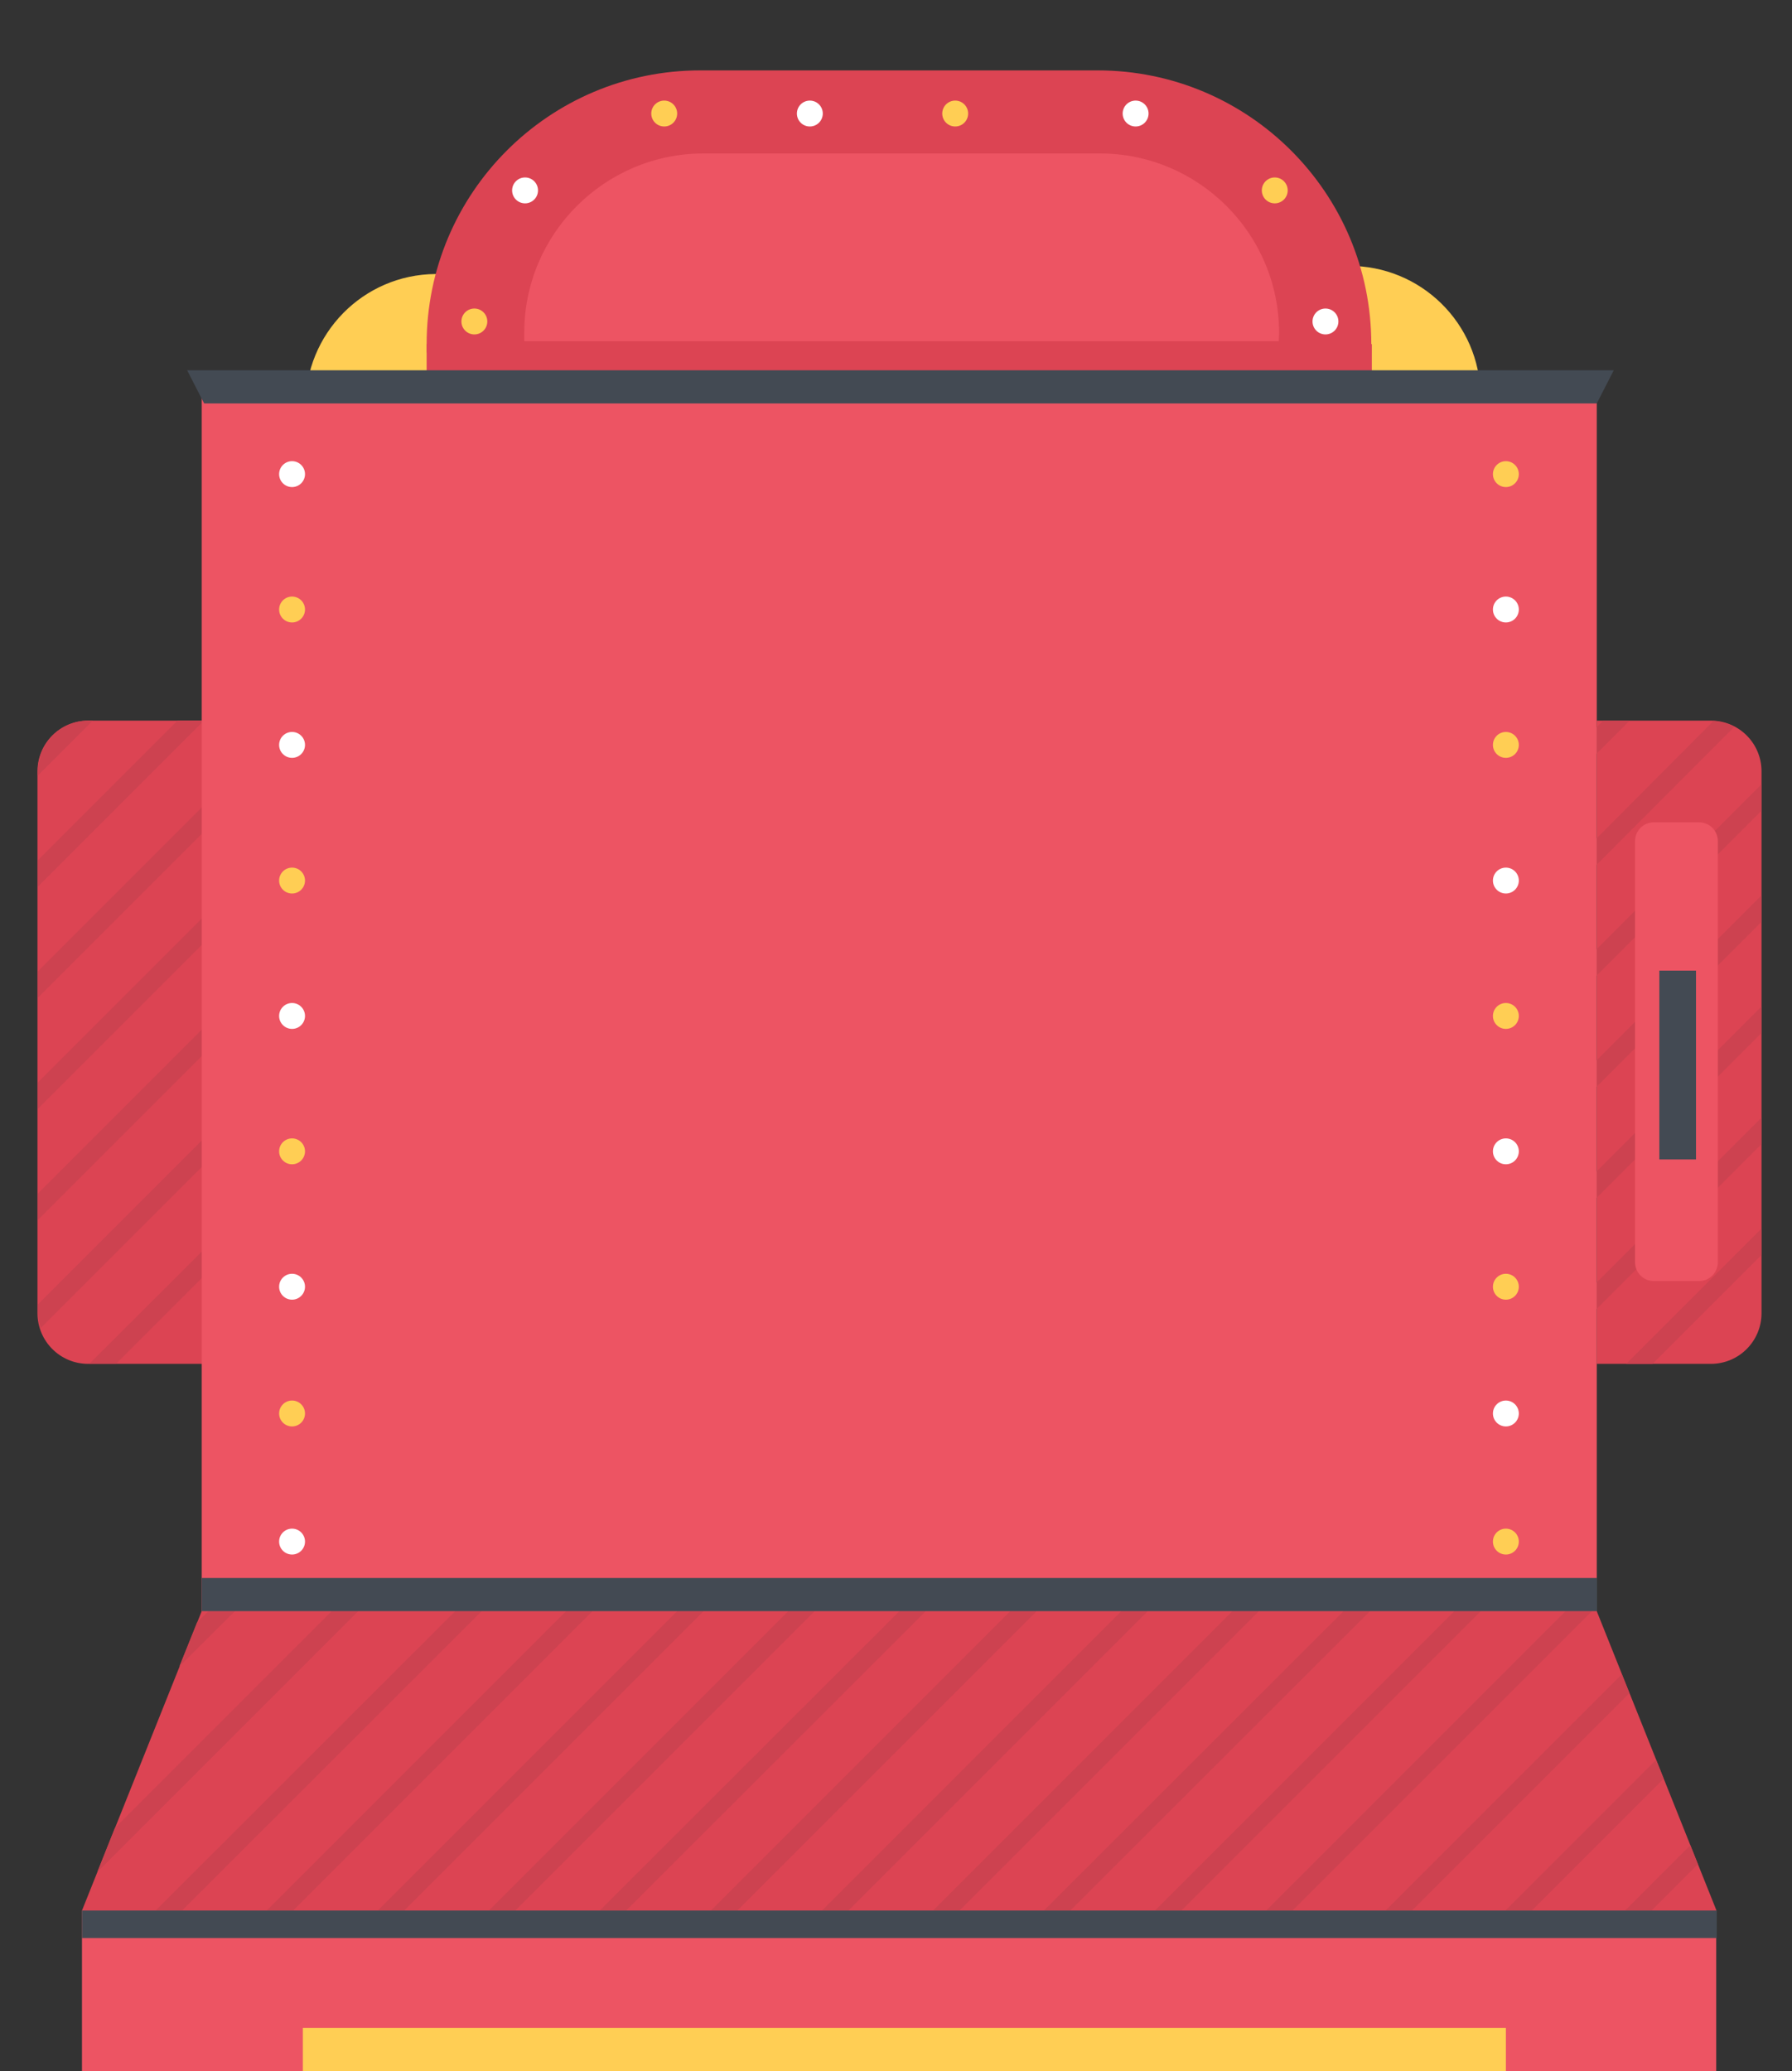 <?xml version="1.0" encoding="utf-8"?>
<!-- Generator: Adobe Illustrator 21.0.0, SVG Export Plug-In . SVG Version: 6.00 Build 0)  -->
<svg version="1.2" baseProfile="tiny" id="Capa_1" xmlns="http://www.w3.org/2000/svg" xmlns:xlink="http://www.w3.org/1999/xlink"
	 x="0px" y="0px" viewBox="0 0 664.5 768" xml:space="preserve">
<rect x="0" y="0" width="664.5" height="768" fill="#333333" stroke="none"/>
<path fill="#DC4453" d="M634.4,505.7h-42.3V267.2h42.3c10.4,0,18.8,8.4,18.8,18.8v200.9C653.2,497.3,644.8,505.7,634.4,505.7z"/>
<path fill="#DC4453" d="M75,505.7H32.7c-10.4,0-18.8-8.4-18.8-18.8V286c0-10.4,8.4-18.8,18.8-18.8H75V505.7z"/>
<g>
	<path fill="#CD4250" d="M34.4,267.2h-1.6c-10.4,0-18.8,8.4-18.8,18.8v1.6L34.4,267.2z"/>
	<polygon fill="#CD4250" points="75.2,267.6 75.2,267.2 65.8,267.2 14.1,318.9 14.1,328.7 	"/>
	<polygon fill="#CD4250" points="75.2,308.8 75.2,299 14.1,360.1 14.1,369.9 	"/>
	<polygon fill="#CD4250" points="75.2,350 75.2,340.2 14.1,401.3 14.1,411.1 	"/>
	<polygon fill="#CD4250" points="75.2,391.2 75.2,381.4 14.1,442.5 14.1,452.3 	"/>
	<path fill="#CD4250" d="M75.2,422.5l-61.1,61.1v3.2c0,2,0.3,3.9,0.9,5.7l60.2-60.2V422.5z"/>
	<polygon fill="#CD4250" points="75.2,473.5 75.2,463.7 33.2,505.6 43.1,505.6 	"/>
	<polygon fill="#CD4250" points="75.2,504.9 74.4,505.6 75.2,505.6 	"/>
</g>
<path fill="#FFCE54" d="M549,146.8l-435.7,3.8l0,0l0,0c-0.2-26.8,21.3-48.8,48.2-49l338.5-3C526.8,98.4,548.8,119.9,549,146.8
	L549,146.8z"/>
<g>
	<polygon fill="#CD4250" points="592,269.7 592,279.5 604.2,267.3 594.4,267.3 	"/>
	<path fill="#CD4250" d="M643.1,269.5c-2.3-1.2-4.9-2-7.7-2.2L592,310.9v9.8L643.1,269.5z"/>
	<polygon fill="#CD4250" points="653.1,300.7 653.1,290.9 592,352 592,361.8 	"/>
	<polygon fill="#CD4250" points="653.1,341.9 653.1,332.1 592,393.2 592,403 	"/>
	<polygon fill="#CD4250" points="653.1,383.1 653.1,373.3 592,434.4 592,444.2 	"/>
	<polygon fill="#CD4250" points="653.1,424.3 653.1,414.5 592,475.6 592,485.4 	"/>
	<polygon fill="#CD4250" points="653.1,465.4 653.1,455.6 603,505.7 612.8,505.7 	"/>
</g>
<rect x="74.8" y="143" fill="#ED5463" width="517.3" height="471.7"/>
<polygon fill="#DC4453" points="636.5,708.4 30.4,708.4 74.8,597.4 592.1,597.4 "/>
<g>
	<polygon fill="#CD4250" points="178.6,597.4 168.8,597.4 57.7,708.4 67.5,708.4 	"/>
	<polygon fill="#CD4250" points="132.8,597.4 123,597.4 42.6,677.8 36.1,694.1 	"/>
	<polygon fill="#CD4250" points="73.1,601.5 66.5,617.9 87.1,597.4 77.3,597.4 	"/>
	<polygon fill="#CD4250" points="219.7,597.4 209.9,597.4 98.9,708.4 108.7,708.4 	"/>
	<polygon fill="#CD4250" points="260.9,597.4 251.1,597.4 140.1,708.4 149.9,708.4 	"/>
	<polygon fill="#CD4250" points="302.1,597.4 292.3,597.4 181.3,708.4 191.1,708.4 	"/>
	<polygon fill="#CD4250" points="343.3,597.4 333.5,597.4 222.4,708.4 232.2,708.4 	"/>
	<polygon fill="#CD4250" points="384.4,597.4 374.6,597.4 263.6,708.4 273.4,708.4 	"/>
	<polygon fill="#CD4250" points="425.6,597.4 415.8,597.4 304.8,708.4 314.6,708.4 	"/>
	<polygon fill="#CD4250" points="466.8,597.4 457,597.4 346,708.4 355.8,708.4 	"/>
	<polygon fill="#CD4250" points="508,597.4 498.2,597.4 387.1,708.4 396.9,708.4 	"/>
	<polygon fill="#CD4250" points="549.1,597.4 539.3,597.4 428.3,708.4 438.1,708.4 	"/>
	<polygon fill="#CD4250" points="590.3,597.4 580.5,597.4 469.5,708.4 479.3,708.4 	"/>
	<polygon fill="#CD4250" points="604.2,627.8 601.4,620.8 513.8,708.4 523.6,708.4 	"/>
	<polygon fill="#CD4250" points="616.9,659.5 614.1,652.5 558.2,708.4 568,708.4 	"/>
	<polygon fill="#CD4250" points="629.6,691.2 626.8,684.2 602.6,708.4 612.4,708.4 	"/>
</g>
<path fill="#DC4453" d="M508.5,130.7H158.2v-3.1c0-56,45.4-101.5,101.5-101.5H407c56,0,101.5,45.4,101.5,101.5V130.7z"/>
<path fill="#ED5463" d="M474.2,126.5H194.4v-3.1c0-36.7,29.8-66.5,66.5-66.5h146.9c36.7,0,66.5,29.8,66.5,66.5L474.2,126.5
	L474.2,126.5z"/>
<path fill="#ED5463" d="M630,475h-16.7c-3.9,0-7-3.1-7-7V311.9c0-3.9,3.1-7,7-7H630c3.9,0,7,3.1,7,7V468
	C637,471.9,633.9,475,630,475z"/>
<rect x="615.3" y="359.9" fill="#434A53" width="13.6" height="70"/>
<rect x="158.2" y="127.6" fill="#DC4453" width="350.5" height="15.4"/>
<rect x="30.4" y="708.4" fill="#ED5463" width="606" height="59.6"/>
<rect x="112.3" y="751.9" fill="#FFCE54" width="446.1" height="16.1"/>
<g>
	<g>
		<circle fill="#FFCE54" cx="175.9" cy="119.2" r="4.8"/>
		<circle fill="#FFFFFF" cx="194.7" cy="70.6" r="4.8"/>
		<circle fill="#FFCE54" cx="246.3" cy="42.1" r="4.8"/>
		<circle fill="#FFFFFF" cx="300.3" cy="42.1" r="4.8"/>
		<circle fill="#FFCE54" cx="354.2" cy="42.1" r="4.8"/>
		<circle fill="#FFFFFF" cx="491.5" cy="119.2" r="4.8"/>
		<circle fill="#FFCE54" cx="472.7" cy="70.6" r="4.8"/>
		<circle fill="#FFFFFF" cx="421.1" cy="42.1" r="4.8"/>
	</g>
	<g>
		<circle fill="#FFFFFF" cx="108.3" cy="175.8" r="4.8"/>
		<circle fill="#FFFFFF" cx="108.3" cy="276.2" r="4.8"/>
		<circle fill="#FFFFFF" cx="108.3" cy="376.7" r="4.8"/>
		<circle fill="#FFFFFF" cx="108.3" cy="477.1" r="4.8"/>
		<g>
			<circle fill="#FFCE54" cx="108.3" cy="226" r="4.8"/>
			<circle fill="#FFCE54" cx="108.3" cy="326.5" r="4.8"/>
			<circle fill="#FFCE54" cx="108.3" cy="426.9" r="4.8"/>
			<circle fill="#FFCE54" cx="108.3" cy="524.1" r="4.8"/>
		</g>
		<circle fill="#FFFFFF" cx="108.3" cy="571.6" r="4.8"/>
	</g>
	<g>
		<circle fill="#FFCE54" cx="558.4" cy="175.8" r="4.8"/>
		<circle fill="#FFFFFF" cx="558.4" cy="226" r="4.8"/>
		<circle fill="#FFCE54" cx="558.4" cy="276.2" r="4.8"/>
		<circle fill="#FFFFFF" cx="558.4" cy="326.5" r="4.8"/>
		<circle fill="#FFCE54" cx="558.4" cy="376.7" r="4.8"/>
		<circle fill="#FFFFFF" cx="558.4" cy="426.9" r="4.8"/>
		<circle fill="#FFCE54" cx="558.4" cy="477.1" r="4.8"/>
		<circle fill="#FFFFFF" cx="558.4" cy="524.1" r="4.8"/>
		<circle fill="#FFCE54" cx="558.4" cy="571.6" r="4.8"/>
	</g>
</g>
<rect x="74.8" y="585.1" fill="#434A53" width="517.4" height="12.3"/>
<rect x="30.4" y="708.4" fill="#434A53" width="606.2" height="10.2"/>
<polygon fill="#434A53" points="592.1,149.6 75.7,149.6 69.4,137.3 598.4,137.3 "/>
</svg>

